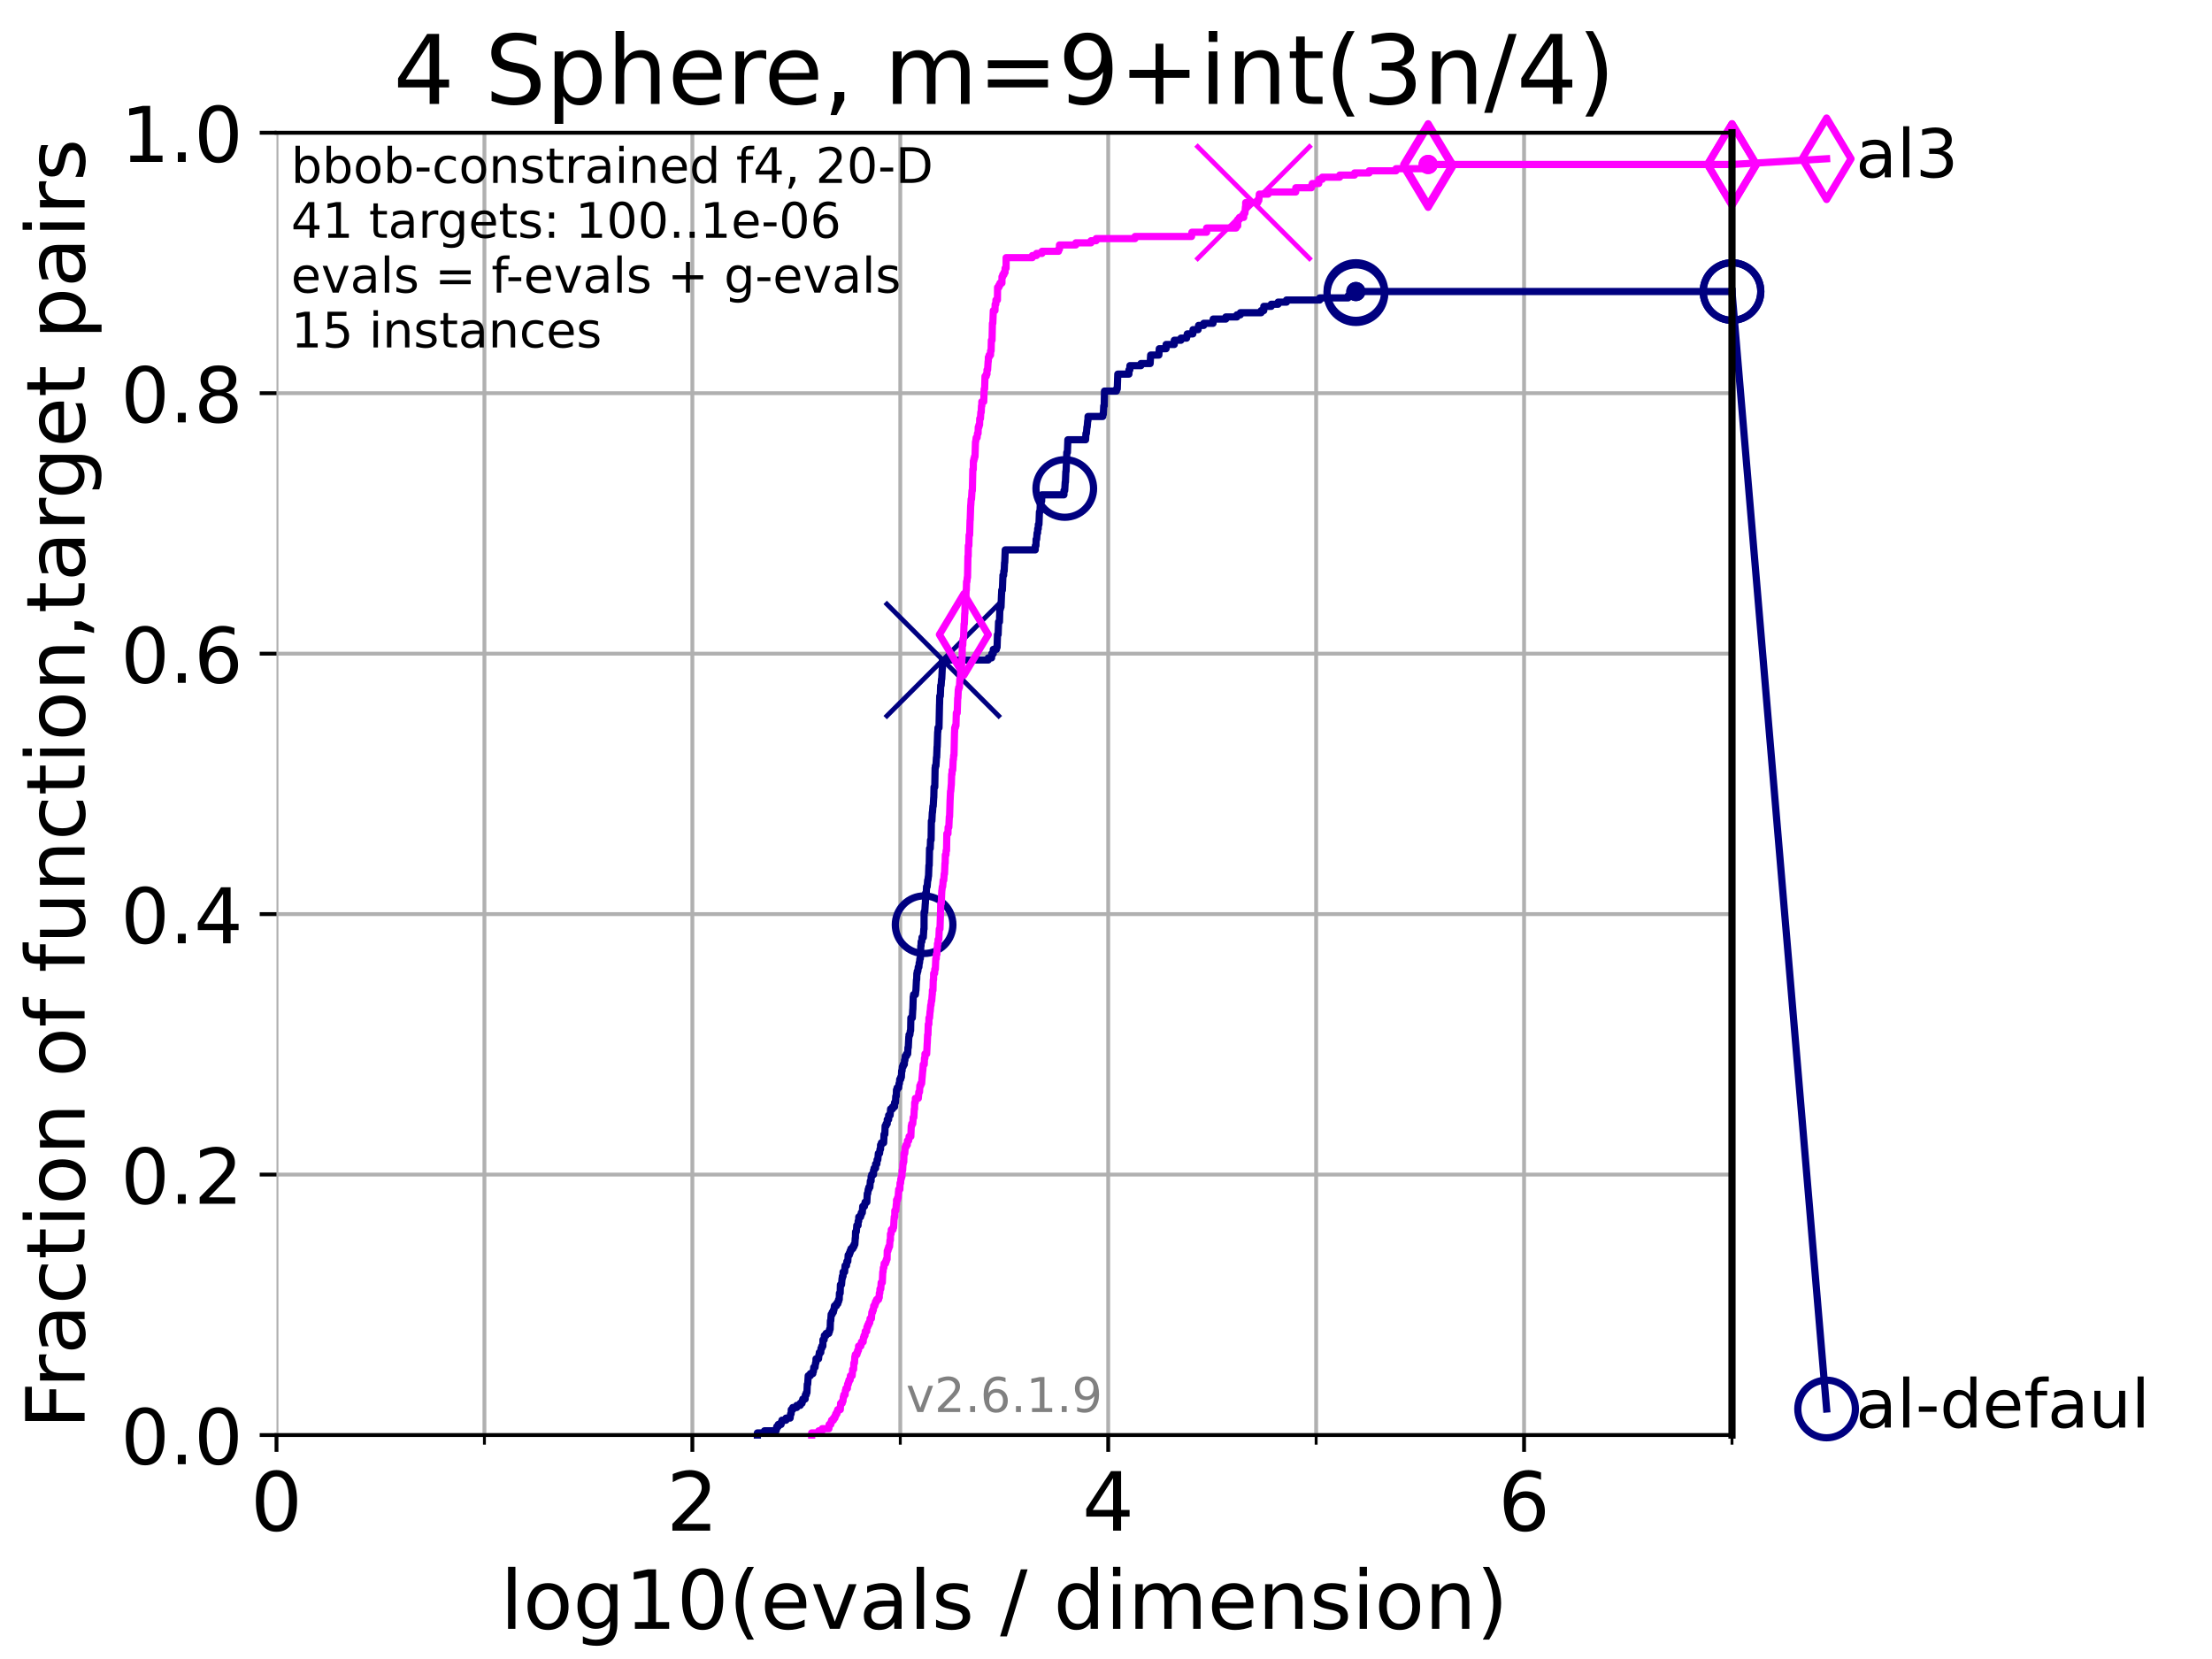 <?xml version="1.0" encoding="utf-8" standalone="no"?>
<!DOCTYPE svg PUBLIC "-//W3C//DTD SVG 1.1//EN"
  "http://www.w3.org/Graphics/SVG/1.1/DTD/svg11.dtd">
<!-- Created with matplotlib (https://matplotlib.org/) -->
<svg height="345.6pt" version="1.1" viewBox="0 0 460.8 345.6" width="460.8pt" xmlns="http://www.w3.org/2000/svg" xmlns:xlink="http://www.w3.org/1999/xlink">
 <defs>
  <style type="text/css">*{stroke-linecap:butt;stroke-linejoin:round;}</style>
 </defs>
 <g id="figure_1">
  <g id="patch_1">
   <path d="M 0 345.6 
L 460.8 345.6 
L 460.8 0 
L 0 0 
z
" style="fill:#ffffff;"/>
  </g>
  <g id="axes_1">
   <g id="patch_2">
    <path d="M 57.6 298.944 
L 360.806 298.944 
L 360.806 27.648 
L 57.6 27.648 
z
" style="fill:#ffffff;"/>
   </g>
   <g id="matplotlib.axis_1">
    <g id="xtick_1">
     <g id="line2d_1">
      <path clip-path="url(#pf46330d7d2)" d="M 57.6 298.944 
L 57.6 27.648 
" style="fill:none;stroke:#b0b0b0;stroke-linecap:square;stroke-width:0.8;"/>
     </g>
     <g id="line2d_2">
      <defs>
       <path d="M 0 0 
L 0 3.5 
" id="ma2c12a8dfe" style="stroke:#000000;stroke-width:0.8;"/>
      </defs>
      <g>
       <use style="stroke:#000000;stroke-width:0.8;" x="57.6" xlink:href="#ma2c12a8dfe" y="298.944"/>
      </g>
     </g>
     <g id="text_1">
      <!-- 0 -->
      <g transform="translate(52.192 318.861)scale(0.17 -0.17)">
       <defs>
        <path d="M 31.781 66.406 
Q 24.172 66.406 20.328 58.906 
Q 16.5 51.422 16.5 36.375 
Q 16.5 21.391 20.328 13.891 
Q 24.172 6.391 31.781 6.391 
Q 39.453 6.391 43.281 13.891 
Q 47.125 21.391 47.125 36.375 
Q 47.125 51.422 43.281 58.906 
Q 39.453 66.406 31.781 66.406 
z
M 31.781 74.219 
Q 44.047 74.219 50.516 64.516 
Q 56.984 54.828 56.984 36.375 
Q 56.984 17.969 50.516 8.266 
Q 44.047 -1.422 31.781 -1.422 
Q 19.531 -1.422 13.062 8.266 
Q 6.594 17.969 6.594 36.375 
Q 6.594 54.828 13.062 64.516 
Q 19.531 74.219 31.781 74.219 
z
" id="DejaVuSans-48"/>
       </defs>
       <use xlink:href="#DejaVuSans-48"/>
      </g>
     </g>
    </g>
    <g id="xtick_2">
     <g id="line2d_3">
      <path clip-path="url(#pf46330d7d2)" d="M 144.23 298.944 
L 144.23 27.648 
" style="fill:none;stroke:#b0b0b0;stroke-linecap:square;stroke-width:0.8;"/>
     </g>
     <g id="line2d_4">
      <g>
       <use style="stroke:#000000;stroke-width:0.8;" x="144.23" xlink:href="#ma2c12a8dfe" y="298.944"/>
      </g>
     </g>
     <g id="text_2">
      <!-- 2 -->
      <g transform="translate(138.822 318.861)scale(0.17 -0.17)">
       <defs>
        <path d="M 19.188 8.297 
L 53.609 8.297 
L 53.609 0 
L 7.328 0 
L 7.328 8.297 
Q 12.938 14.109 22.625 23.891 
Q 32.328 33.688 34.812 36.531 
Q 39.547 41.844 41.422 45.531 
Q 43.312 49.219 43.312 52.781 
Q 43.312 58.594 39.234 62.25 
Q 35.156 65.922 28.609 65.922 
Q 23.969 65.922 18.812 64.312 
Q 13.672 62.703 7.812 59.422 
L 7.812 69.391 
Q 13.766 71.781 18.938 73 
Q 24.125 74.219 28.422 74.219 
Q 39.75 74.219 46.484 68.547 
Q 53.219 62.891 53.219 53.422 
Q 53.219 48.922 51.531 44.891 
Q 49.859 40.875 45.406 35.406 
Q 44.188 33.984 37.641 27.219 
Q 31.109 20.453 19.188 8.297 
z
" id="DejaVuSans-50"/>
       </defs>
       <use xlink:href="#DejaVuSans-50"/>
      </g>
     </g>
    </g>
    <g id="xtick_3">
     <g id="line2d_5">
      <path clip-path="url(#pf46330d7d2)" d="M 230.861 298.944 
L 230.861 27.648 
" style="fill:none;stroke:#b0b0b0;stroke-linecap:square;stroke-width:0.8;"/>
     </g>
     <g id="line2d_6">
      <g>
       <use style="stroke:#000000;stroke-width:0.8;" x="230.861" xlink:href="#ma2c12a8dfe" y="298.944"/>
      </g>
     </g>
     <g id="text_3">
      <!-- 4 -->
      <g transform="translate(225.453 318.861)scale(0.17 -0.17)">
       <defs>
        <path d="M 37.797 64.312 
L 12.891 25.391 
L 37.797 25.391 
z
M 35.203 72.906 
L 47.609 72.906 
L 47.609 25.391 
L 58.016 25.391 
L 58.016 17.188 
L 47.609 17.188 
L 47.609 0 
L 37.797 0 
L 37.797 17.188 
L 4.891 17.188 
L 4.891 26.703 
z
" id="DejaVuSans-52"/>
       </defs>
       <use xlink:href="#DejaVuSans-52"/>
      </g>
     </g>
    </g>
    <g id="xtick_4">
     <g id="line2d_7">
      <path clip-path="url(#pf46330d7d2)" d="M 317.491 298.944 
L 317.491 27.648 
" style="fill:none;stroke:#b0b0b0;stroke-linecap:square;stroke-width:0.8;"/>
     </g>
     <g id="line2d_8">
      <g>
       <use style="stroke:#000000;stroke-width:0.8;" x="317.491" xlink:href="#ma2c12a8dfe" y="298.944"/>
      </g>
     </g>
     <g id="text_4">
      <!-- 6 -->
      <g transform="translate(312.083 318.861)scale(0.17 -0.17)">
       <defs>
        <path d="M 33.016 40.375 
Q 26.375 40.375 22.484 35.828 
Q 18.609 31.297 18.609 23.391 
Q 18.609 15.531 22.484 10.953 
Q 26.375 6.391 33.016 6.391 
Q 39.656 6.391 43.531 10.953 
Q 47.406 15.531 47.406 23.391 
Q 47.406 31.297 43.531 35.828 
Q 39.656 40.375 33.016 40.375 
z
M 52.594 71.297 
L 52.594 62.312 
Q 48.875 64.062 45.094 64.984 
Q 41.312 65.922 37.594 65.922 
Q 27.828 65.922 22.672 59.328 
Q 17.531 52.734 16.797 39.406 
Q 19.672 43.656 24.016 45.922 
Q 28.375 48.188 33.594 48.188 
Q 44.578 48.188 50.953 41.516 
Q 57.328 34.859 57.328 23.391 
Q 57.328 12.156 50.688 5.359 
Q 44.047 -1.422 33.016 -1.422 
Q 20.359 -1.422 13.672 8.266 
Q 6.984 17.969 6.984 36.375 
Q 6.984 53.656 15.188 63.938 
Q 23.391 74.219 37.203 74.219 
Q 40.922 74.219 44.703 73.484 
Q 48.484 72.75 52.594 71.297 
z
" id="DejaVuSans-54"/>
       </defs>
       <use xlink:href="#DejaVuSans-54"/>
      </g>
     </g>
    </g>
    <g id="xtick_5">
     <g id="line2d_9">
      <path clip-path="url(#pf46330d7d2)" d="M 100.915 298.944 
L 100.915 27.648 
" style="fill:none;stroke:#b0b0b0;stroke-linecap:square;stroke-width:0.8;"/>
     </g>
     <g id="line2d_10">
      <defs>
       <path d="M 0 0 
L 0 2 
" id="m559a8598d2" style="stroke:#000000;stroke-width:0.6;"/>
      </defs>
      <g>
       <use style="stroke:#000000;stroke-width:0.6;" x="100.915" xlink:href="#m559a8598d2" y="298.944"/>
      </g>
     </g>
    </g>
    <g id="xtick_6">
     <g id="line2d_11">
      <path clip-path="url(#pf46330d7d2)" d="M 187.546 298.944 
L 187.546 27.648 
" style="fill:none;stroke:#b0b0b0;stroke-linecap:square;stroke-width:0.8;"/>
     </g>
     <g id="line2d_12">
      <g>
       <use style="stroke:#000000;stroke-width:0.6;" x="187.546" xlink:href="#m559a8598d2" y="298.944"/>
      </g>
     </g>
    </g>
    <g id="xtick_7">
     <g id="line2d_13">
      <path clip-path="url(#pf46330d7d2)" d="M 274.176 298.944 
L 274.176 27.648 
" style="fill:none;stroke:#b0b0b0;stroke-linecap:square;stroke-width:0.8;"/>
     </g>
     <g id="line2d_14">
      <g>
       <use style="stroke:#000000;stroke-width:0.6;" x="274.176" xlink:href="#m559a8598d2" y="298.944"/>
      </g>
     </g>
    </g>
    <g id="xtick_8">
     <g id="line2d_15">
      <path clip-path="url(#pf46330d7d2)" d="M 360.806 298.944 
L 360.806 27.648 
" style="fill:none;stroke:#b0b0b0;stroke-linecap:square;stroke-width:0.8;"/>
     </g>
     <g id="line2d_16">
      <g>
       <use style="stroke:#000000;stroke-width:0.6;" x="360.806" xlink:href="#m559a8598d2" y="298.944"/>
      </g>
     </g>
    </g>
    <g id="text_5">
     <!-- log10(evals / dimension) -->
     <g transform="translate(104.239 339.314)scale(0.17 -0.17)">
      <defs>
       <path d="M 9.422 75.984 
L 18.406 75.984 
L 18.406 0 
L 9.422 0 
z
" id="DejaVuSans-108"/>
       <path d="M 30.609 48.391 
Q 23.391 48.391 19.188 42.75 
Q 14.984 37.109 14.984 27.297 
Q 14.984 17.484 19.156 11.844 
Q 23.344 6.203 30.609 6.203 
Q 37.797 6.203 41.984 11.859 
Q 46.188 17.531 46.188 27.297 
Q 46.188 37.016 41.984 42.703 
Q 37.797 48.391 30.609 48.391 
z
M 30.609 56 
Q 42.328 56 49.016 48.375 
Q 55.719 40.766 55.719 27.297 
Q 55.719 13.875 49.016 6.219 
Q 42.328 -1.422 30.609 -1.422 
Q 18.844 -1.422 12.172 6.219 
Q 5.516 13.875 5.516 27.297 
Q 5.516 40.766 12.172 48.375 
Q 18.844 56 30.609 56 
z
" id="DejaVuSans-111"/>
       <path d="M 45.406 27.984 
Q 45.406 37.75 41.375 43.109 
Q 37.359 48.484 30.078 48.484 
Q 22.859 48.484 18.828 43.109 
Q 14.797 37.75 14.797 27.984 
Q 14.797 18.266 18.828 12.891 
Q 22.859 7.516 30.078 7.516 
Q 37.359 7.516 41.375 12.891 
Q 45.406 18.266 45.406 27.984 
z
M 54.391 6.781 
Q 54.391 -7.172 48.188 -13.984 
Q 42 -20.797 29.203 -20.797 
Q 24.469 -20.797 20.266 -20.094 
Q 16.062 -19.391 12.109 -17.922 
L 12.109 -9.188 
Q 16.062 -11.328 19.922 -12.344 
Q 23.781 -13.375 27.781 -13.375 
Q 36.625 -13.375 41.016 -8.766 
Q 45.406 -4.156 45.406 5.172 
L 45.406 9.625 
Q 42.625 4.781 38.281 2.391 
Q 33.938 0 27.875 0 
Q 17.828 0 11.672 7.656 
Q 5.516 15.328 5.516 27.984 
Q 5.516 40.672 11.672 48.328 
Q 17.828 56 27.875 56 
Q 33.938 56 38.281 53.609 
Q 42.625 51.219 45.406 46.391 
L 45.406 54.688 
L 54.391 54.688 
z
" id="DejaVuSans-103"/>
       <path d="M 12.406 8.297 
L 28.516 8.297 
L 28.516 63.922 
L 10.984 60.406 
L 10.984 69.391 
L 28.422 72.906 
L 38.281 72.906 
L 38.281 8.297 
L 54.391 8.297 
L 54.391 0 
L 12.406 0 
z
" id="DejaVuSans-49"/>
       <path d="M 31 75.875 
Q 24.469 64.656 21.281 53.656 
Q 18.109 42.672 18.109 31.391 
Q 18.109 20.125 21.312 9.062 
Q 24.516 -2 31 -13.188 
L 23.188 -13.188 
Q 15.875 -1.703 12.234 9.375 
Q 8.594 20.453 8.594 31.391 
Q 8.594 42.281 12.203 53.312 
Q 15.828 64.359 23.188 75.875 
z
" id="DejaVuSans-40"/>
       <path d="M 56.203 29.594 
L 56.203 25.203 
L 14.891 25.203 
Q 15.484 15.922 20.484 11.062 
Q 25.484 6.203 34.422 6.203 
Q 39.594 6.203 44.453 7.469 
Q 49.312 8.734 54.109 11.281 
L 54.109 2.781 
Q 49.266 0.734 44.188 -0.344 
Q 39.109 -1.422 33.891 -1.422 
Q 20.797 -1.422 13.156 6.188 
Q 5.516 13.812 5.516 26.812 
Q 5.516 40.234 12.766 48.109 
Q 20.016 56 32.328 56 
Q 43.359 56 49.781 48.891 
Q 56.203 41.797 56.203 29.594 
z
M 47.219 32.234 
Q 47.125 39.594 43.094 43.984 
Q 39.062 48.391 32.422 48.391 
Q 24.906 48.391 20.391 44.141 
Q 15.875 39.891 15.188 32.172 
z
" id="DejaVuSans-101"/>
       <path d="M 2.984 54.688 
L 12.5 54.688 
L 29.594 8.797 
L 46.688 54.688 
L 56.203 54.688 
L 35.688 0 
L 23.484 0 
z
" id="DejaVuSans-118"/>
       <path d="M 34.281 27.484 
Q 23.391 27.484 19.188 25 
Q 14.984 22.516 14.984 16.5 
Q 14.984 11.719 18.141 8.906 
Q 21.297 6.109 26.703 6.109 
Q 34.188 6.109 38.703 11.406 
Q 43.219 16.703 43.219 25.484 
L 43.219 27.484 
z
M 52.203 31.203 
L 52.203 0 
L 43.219 0 
L 43.219 8.297 
Q 40.141 3.328 35.547 0.953 
Q 30.953 -1.422 24.312 -1.422 
Q 15.922 -1.422 10.953 3.297 
Q 6 8.016 6 15.922 
Q 6 25.141 12.172 29.828 
Q 18.359 34.516 30.609 34.516 
L 43.219 34.516 
L 43.219 35.406 
Q 43.219 41.609 39.141 45 
Q 35.062 48.391 27.688 48.391 
Q 23 48.391 18.547 47.266 
Q 14.109 46.141 10.016 43.891 
L 10.016 52.203 
Q 14.938 54.109 19.578 55.047 
Q 24.219 56 28.609 56 
Q 40.484 56 46.344 49.844 
Q 52.203 43.703 52.203 31.203 
z
" id="DejaVuSans-97"/>
       <path d="M 44.281 53.078 
L 44.281 44.578 
Q 40.484 46.531 36.375 47.5 
Q 32.281 48.484 27.875 48.484 
Q 21.188 48.484 17.844 46.438 
Q 14.5 44.391 14.5 40.281 
Q 14.5 37.156 16.891 35.375 
Q 19.281 33.594 26.516 31.984 
L 29.594 31.297 
Q 39.156 29.25 43.188 25.516 
Q 47.219 21.781 47.219 15.094 
Q 47.219 7.469 41.188 3.016 
Q 35.156 -1.422 24.609 -1.422 
Q 20.219 -1.422 15.453 -0.562 
Q 10.688 0.297 5.422 2 
L 5.422 11.281 
Q 10.406 8.688 15.234 7.391 
Q 20.062 6.109 24.812 6.109 
Q 31.156 6.109 34.562 8.281 
Q 37.984 10.453 37.984 14.406 
Q 37.984 18.062 35.516 20.016 
Q 33.062 21.969 24.703 23.781 
L 21.578 24.516 
Q 13.234 26.266 9.516 29.906 
Q 5.812 33.547 5.812 39.891 
Q 5.812 47.609 11.281 51.797 
Q 16.75 56 26.812 56 
Q 31.781 56 36.172 55.266 
Q 40.578 54.547 44.281 53.078 
z
" id="DejaVuSans-115"/>
       <path id="DejaVuSans-32"/>
       <path d="M 25.391 72.906 
L 33.688 72.906 
L 8.297 -9.281 
L 0 -9.281 
z
" id="DejaVuSans-47"/>
       <path d="M 45.406 46.391 
L 45.406 75.984 
L 54.391 75.984 
L 54.391 0 
L 45.406 0 
L 45.406 8.203 
Q 42.578 3.328 38.25 0.953 
Q 33.938 -1.422 27.875 -1.422 
Q 17.969 -1.422 11.734 6.484 
Q 5.516 14.406 5.516 27.297 
Q 5.516 40.188 11.734 48.094 
Q 17.969 56 27.875 56 
Q 33.938 56 38.25 53.625 
Q 42.578 51.266 45.406 46.391 
z
M 14.797 27.297 
Q 14.797 17.391 18.875 11.75 
Q 22.953 6.109 30.078 6.109 
Q 37.203 6.109 41.297 11.75 
Q 45.406 17.391 45.406 27.297 
Q 45.406 37.203 41.297 42.844 
Q 37.203 48.484 30.078 48.484 
Q 22.953 48.484 18.875 42.844 
Q 14.797 37.203 14.797 27.297 
z
" id="DejaVuSans-100"/>
       <path d="M 9.422 54.688 
L 18.406 54.688 
L 18.406 0 
L 9.422 0 
z
M 9.422 75.984 
L 18.406 75.984 
L 18.406 64.594 
L 9.422 64.594 
z
" id="DejaVuSans-105"/>
       <path d="M 52 44.188 
Q 55.375 50.25 60.062 53.125 
Q 64.75 56 71.094 56 
Q 79.641 56 84.281 50.016 
Q 88.922 44.047 88.922 33.016 
L 88.922 0 
L 79.891 0 
L 79.891 32.719 
Q 79.891 40.578 77.094 44.375 
Q 74.312 48.188 68.609 48.188 
Q 61.625 48.188 57.562 43.547 
Q 53.516 38.922 53.516 30.906 
L 53.516 0 
L 44.484 0 
L 44.484 32.719 
Q 44.484 40.625 41.703 44.406 
Q 38.922 48.188 33.109 48.188 
Q 26.219 48.188 22.156 43.531 
Q 18.109 38.875 18.109 30.906 
L 18.109 0 
L 9.078 0 
L 9.078 54.688 
L 18.109 54.688 
L 18.109 46.188 
Q 21.188 51.219 25.484 53.609 
Q 29.781 56 35.688 56 
Q 41.656 56 45.828 52.969 
Q 50 49.953 52 44.188 
z
" id="DejaVuSans-109"/>
       <path d="M 54.891 33.016 
L 54.891 0 
L 45.906 0 
L 45.906 32.719 
Q 45.906 40.484 42.875 44.328 
Q 39.844 48.188 33.797 48.188 
Q 26.516 48.188 22.312 43.547 
Q 18.109 38.922 18.109 30.906 
L 18.109 0 
L 9.078 0 
L 9.078 54.688 
L 18.109 54.688 
L 18.109 46.188 
Q 21.344 51.125 25.703 53.562 
Q 30.078 56 35.797 56 
Q 45.219 56 50.047 50.172 
Q 54.891 44.344 54.891 33.016 
z
" id="DejaVuSans-110"/>
       <path d="M 8.016 75.875 
L 15.828 75.875 
Q 23.141 64.359 26.781 53.312 
Q 30.422 42.281 30.422 31.391 
Q 30.422 20.453 26.781 9.375 
Q 23.141 -1.703 15.828 -13.188 
L 8.016 -13.188 
Q 14.5 -2 17.703 9.062 
Q 20.906 20.125 20.906 31.391 
Q 20.906 42.672 17.703 53.656 
Q 14.5 64.656 8.016 75.875 
z
" id="DejaVuSans-41"/>
      </defs>
      <use xlink:href="#DejaVuSans-108"/>
      <use x="27.783" xlink:href="#DejaVuSans-111"/>
      <use x="88.965" xlink:href="#DejaVuSans-103"/>
      <use x="152.441" xlink:href="#DejaVuSans-49"/>
      <use x="216.064" xlink:href="#DejaVuSans-48"/>
      <use x="279.688" xlink:href="#DejaVuSans-40"/>
      <use x="318.701" xlink:href="#DejaVuSans-101"/>
      <use x="380.225" xlink:href="#DejaVuSans-118"/>
      <use x="439.404" xlink:href="#DejaVuSans-97"/>
      <use x="500.684" xlink:href="#DejaVuSans-108"/>
      <use x="528.467" xlink:href="#DejaVuSans-115"/>
      <use x="580.566" xlink:href="#DejaVuSans-32"/>
      <use x="612.354" xlink:href="#DejaVuSans-47"/>
      <use x="646.045" xlink:href="#DejaVuSans-32"/>
      <use x="677.832" xlink:href="#DejaVuSans-100"/>
      <use x="741.309" xlink:href="#DejaVuSans-105"/>
      <use x="769.092" xlink:href="#DejaVuSans-109"/>
      <use x="866.504" xlink:href="#DejaVuSans-101"/>
      <use x="928.027" xlink:href="#DejaVuSans-110"/>
      <use x="991.406" xlink:href="#DejaVuSans-115"/>
      <use x="1043.506" xlink:href="#DejaVuSans-105"/>
      <use x="1071.289" xlink:href="#DejaVuSans-111"/>
      <use x="1132.471" xlink:href="#DejaVuSans-110"/>
      <use x="1195.85" xlink:href="#DejaVuSans-41"/>
     </g>
    </g>
   </g>
   <g id="matplotlib.axis_2">
    <g id="ytick_1">
     <g id="line2d_17">
      <path clip-path="url(#pf46330d7d2)" d="M 57.6 298.944 
L 360.806 298.944 
" style="fill:none;stroke:#b0b0b0;stroke-linecap:square;stroke-width:0.8;"/>
     </g>
     <g id="line2d_18">
      <defs>
       <path d="M 0 0 
L -3.5 0 
" id="ma2392aa222" style="stroke:#000000;stroke-width:0.8;"/>
      </defs>
      <g>
       <use style="stroke:#000000;stroke-width:0.8;" x="57.6" xlink:href="#ma2392aa222" y="298.944"/>
      </g>
     </g>
     <g id="text_6">
      <!-- 0.0 -->
      <g transform="translate(25.155 305.023)scale(0.16 -0.16)">
       <defs>
        <path d="M 10.688 12.406 
L 21 12.406 
L 21 0 
L 10.688 0 
z
" id="DejaVuSans-46"/>
       </defs>
       <use xlink:href="#DejaVuSans-48"/>
       <use x="63.623" xlink:href="#DejaVuSans-46"/>
       <use x="95.41" xlink:href="#DejaVuSans-48"/>
      </g>
     </g>
    </g>
    <g id="ytick_2">
     <g id="line2d_19">
      <path clip-path="url(#pf46330d7d2)" d="M 57.6 244.685 
L 360.806 244.685 
" style="fill:none;stroke:#b0b0b0;stroke-linecap:square;stroke-width:0.8;"/>
     </g>
     <g id="line2d_20">
      <g>
       <use style="stroke:#000000;stroke-width:0.8;" x="57.6" xlink:href="#ma2392aa222" y="244.685"/>
      </g>
     </g>
     <g id="text_7">
      <!-- 0.2 -->
      <g transform="translate(25.155 250.764)scale(0.16 -0.16)">
       <use xlink:href="#DejaVuSans-48"/>
       <use x="63.623" xlink:href="#DejaVuSans-46"/>
       <use x="95.41" xlink:href="#DejaVuSans-50"/>
      </g>
     </g>
    </g>
    <g id="ytick_3">
     <g id="line2d_21">
      <path clip-path="url(#pf46330d7d2)" d="M 57.6 190.426 
L 360.806 190.426 
" style="fill:none;stroke:#b0b0b0;stroke-linecap:square;stroke-width:0.8;"/>
     </g>
     <g id="line2d_22">
      <g>
       <use style="stroke:#000000;stroke-width:0.8;" x="57.6" xlink:href="#ma2392aa222" y="190.426"/>
      </g>
     </g>
     <g id="text_8">
      <!-- 0.4 -->
      <g transform="translate(25.155 196.504)scale(0.16 -0.16)">
       <use xlink:href="#DejaVuSans-48"/>
       <use x="63.623" xlink:href="#DejaVuSans-46"/>
       <use x="95.41" xlink:href="#DejaVuSans-52"/>
      </g>
     </g>
    </g>
    <g id="ytick_4">
     <g id="line2d_23">
      <path clip-path="url(#pf46330d7d2)" d="M 57.6 136.166 
L 360.806 136.166 
" style="fill:none;stroke:#b0b0b0;stroke-linecap:square;stroke-width:0.8;"/>
     </g>
     <g id="line2d_24">
      <g>
       <use style="stroke:#000000;stroke-width:0.8;" x="57.6" xlink:href="#ma2392aa222" y="136.166"/>
      </g>
     </g>
     <g id="text_9">
      <!-- 0.6 -->
      <g transform="translate(25.155 142.245)scale(0.16 -0.16)">
       <use xlink:href="#DejaVuSans-48"/>
       <use x="63.623" xlink:href="#DejaVuSans-46"/>
       <use x="95.41" xlink:href="#DejaVuSans-54"/>
      </g>
     </g>
    </g>
    <g id="ytick_5">
     <g id="line2d_25">
      <path clip-path="url(#pf46330d7d2)" d="M 57.6 81.907 
L 360.806 81.907 
" style="fill:none;stroke:#b0b0b0;stroke-linecap:square;stroke-width:0.8;"/>
     </g>
     <g id="line2d_26">
      <g>
       <use style="stroke:#000000;stroke-width:0.8;" x="57.6" xlink:href="#ma2392aa222" y="81.907"/>
      </g>
     </g>
     <g id="text_10">
      <!-- 0.8 -->
      <g transform="translate(25.155 87.986)scale(0.16 -0.16)">
       <defs>
        <path d="M 31.781 34.625 
Q 24.75 34.625 20.719 30.859 
Q 16.703 27.094 16.703 20.516 
Q 16.703 13.922 20.719 10.156 
Q 24.75 6.391 31.781 6.391 
Q 38.812 6.391 42.859 10.172 
Q 46.922 13.969 46.922 20.516 
Q 46.922 27.094 42.891 30.859 
Q 38.875 34.625 31.781 34.625 
z
M 21.922 38.812 
Q 15.578 40.375 12.031 44.719 
Q 8.5 49.078 8.5 55.328 
Q 8.5 64.062 14.719 69.141 
Q 20.953 74.219 31.781 74.219 
Q 42.672 74.219 48.875 69.141 
Q 55.078 64.062 55.078 55.328 
Q 55.078 49.078 51.531 44.719 
Q 48 40.375 41.703 38.812 
Q 48.828 37.156 52.797 32.312 
Q 56.781 27.484 56.781 20.516 
Q 56.781 9.906 50.312 4.234 
Q 43.844 -1.422 31.781 -1.422 
Q 19.734 -1.422 13.25 4.234 
Q 6.781 9.906 6.781 20.516 
Q 6.781 27.484 10.781 32.312 
Q 14.797 37.156 21.922 38.812 
z
M 18.312 54.391 
Q 18.312 48.734 21.844 45.562 
Q 25.391 42.391 31.781 42.391 
Q 38.141 42.391 41.719 45.562 
Q 45.312 48.734 45.312 54.391 
Q 45.312 60.062 41.719 63.234 
Q 38.141 66.406 31.781 66.406 
Q 25.391 66.406 21.844 63.234 
Q 18.312 60.062 18.312 54.391 
z
" id="DejaVuSans-56"/>
       </defs>
       <use xlink:href="#DejaVuSans-48"/>
       <use x="63.623" xlink:href="#DejaVuSans-46"/>
       <use x="95.41" xlink:href="#DejaVuSans-56"/>
      </g>
     </g>
    </g>
    <g id="ytick_6">
     <g id="line2d_27">
      <path clip-path="url(#pf46330d7d2)" d="M 57.6 27.648 
L 360.806 27.648 
" style="fill:none;stroke:#b0b0b0;stroke-linecap:square;stroke-width:0.8;"/>
     </g>
     <g id="line2d_28">
      <g>
       <use style="stroke:#000000;stroke-width:0.8;" x="57.6" xlink:href="#ma2392aa222" y="27.648"/>
      </g>
     </g>
     <g id="text_11">
      <!-- 1.0 -->
      <g transform="translate(25.155 33.727)scale(0.16 -0.16)">
       <use xlink:href="#DejaVuSans-49"/>
       <use x="63.623" xlink:href="#DejaVuSans-46"/>
       <use x="95.41" xlink:href="#DejaVuSans-48"/>
      </g>
     </g>
    </g>
    <g id="text_12">
     <!-- Fraction of function,target pairs -->
     <g transform="translate(17.62 297.681)rotate(-90)scale(0.17 -0.17)">
      <defs>
       <path d="M 9.812 72.906 
L 51.703 72.906 
L 51.703 64.594 
L 19.672 64.594 
L 19.672 43.109 
L 48.578 43.109 
L 48.578 34.812 
L 19.672 34.812 
L 19.672 0 
L 9.812 0 
z
" id="DejaVuSans-70"/>
       <path d="M 41.109 46.297 
Q 39.594 47.172 37.812 47.578 
Q 36.031 48 33.891 48 
Q 26.266 48 22.188 43.047 
Q 18.109 38.094 18.109 28.812 
L 18.109 0 
L 9.078 0 
L 9.078 54.688 
L 18.109 54.688 
L 18.109 46.188 
Q 20.953 51.172 25.484 53.578 
Q 30.031 56 36.531 56 
Q 37.453 56 38.578 55.875 
Q 39.703 55.766 41.062 55.516 
z
" id="DejaVuSans-114"/>
       <path d="M 48.781 52.594 
L 48.781 44.188 
Q 44.969 46.297 41.141 47.344 
Q 37.312 48.391 33.406 48.391 
Q 24.656 48.391 19.812 42.844 
Q 14.984 37.312 14.984 27.297 
Q 14.984 17.281 19.812 11.734 
Q 24.656 6.203 33.406 6.203 
Q 37.312 6.203 41.141 7.25 
Q 44.969 8.297 48.781 10.406 
L 48.781 2.094 
Q 45.016 0.344 40.984 -0.531 
Q 36.969 -1.422 32.422 -1.422 
Q 20.062 -1.422 12.781 6.344 
Q 5.516 14.109 5.516 27.297 
Q 5.516 40.672 12.859 48.328 
Q 20.219 56 33.016 56 
Q 37.156 56 41.109 55.141 
Q 45.062 54.297 48.781 52.594 
z
" id="DejaVuSans-99"/>
       <path d="M 18.312 70.219 
L 18.312 54.688 
L 36.812 54.688 
L 36.812 47.703 
L 18.312 47.703 
L 18.312 18.016 
Q 18.312 11.328 20.141 9.422 
Q 21.969 7.516 27.594 7.516 
L 36.812 7.516 
L 36.812 0 
L 27.594 0 
Q 17.188 0 13.234 3.875 
Q 9.281 7.766 9.281 18.016 
L 9.281 47.703 
L 2.688 47.703 
L 2.688 54.688 
L 9.281 54.688 
L 9.281 70.219 
z
" id="DejaVuSans-116"/>
       <path d="M 37.109 75.984 
L 37.109 68.5 
L 28.516 68.5 
Q 23.688 68.5 21.797 66.547 
Q 19.922 64.594 19.922 59.516 
L 19.922 54.688 
L 34.719 54.688 
L 34.719 47.703 
L 19.922 47.703 
L 19.922 0 
L 10.891 0 
L 10.891 47.703 
L 2.297 47.703 
L 2.297 54.688 
L 10.891 54.688 
L 10.891 58.5 
Q 10.891 67.625 15.141 71.797 
Q 19.391 75.984 28.609 75.984 
z
" id="DejaVuSans-102"/>
       <path d="M 8.5 21.578 
L 8.5 54.688 
L 17.484 54.688 
L 17.484 21.922 
Q 17.484 14.156 20.5 10.266 
Q 23.531 6.391 29.594 6.391 
Q 36.859 6.391 41.078 11.031 
Q 45.312 15.672 45.312 23.688 
L 45.312 54.688 
L 54.297 54.688 
L 54.297 0 
L 45.312 0 
L 45.312 8.406 
Q 42.047 3.422 37.719 1 
Q 33.406 -1.422 27.688 -1.422 
Q 18.266 -1.422 13.375 4.438 
Q 8.5 10.297 8.5 21.578 
z
M 31.109 56 
z
" id="DejaVuSans-117"/>
       <path d="M 11.719 12.406 
L 22.016 12.406 
L 22.016 4 
L 14.016 -11.625 
L 7.719 -11.625 
L 11.719 4 
z
" id="DejaVuSans-44"/>
       <path d="M 18.109 8.203 
L 18.109 -20.797 
L 9.078 -20.797 
L 9.078 54.688 
L 18.109 54.688 
L 18.109 46.391 
Q 20.953 51.266 25.266 53.625 
Q 29.594 56 35.594 56 
Q 45.562 56 51.781 48.094 
Q 58.016 40.188 58.016 27.297 
Q 58.016 14.406 51.781 6.484 
Q 45.562 -1.422 35.594 -1.422 
Q 29.594 -1.422 25.266 0.953 
Q 20.953 3.328 18.109 8.203 
z
M 48.688 27.297 
Q 48.688 37.203 44.609 42.844 
Q 40.531 48.484 33.406 48.484 
Q 26.266 48.484 22.188 42.844 
Q 18.109 37.203 18.109 27.297 
Q 18.109 17.391 22.188 11.75 
Q 26.266 6.109 33.406 6.109 
Q 40.531 6.109 44.609 11.75 
Q 48.688 17.391 48.688 27.297 
z
" id="DejaVuSans-112"/>
      </defs>
      <use xlink:href="#DejaVuSans-70"/>
      <use x="50.27" xlink:href="#DejaVuSans-114"/>
      <use x="91.383" xlink:href="#DejaVuSans-97"/>
      <use x="152.662" xlink:href="#DejaVuSans-99"/>
      <use x="207.643" xlink:href="#DejaVuSans-116"/>
      <use x="246.852" xlink:href="#DejaVuSans-105"/>
      <use x="274.635" xlink:href="#DejaVuSans-111"/>
      <use x="335.816" xlink:href="#DejaVuSans-110"/>
      <use x="399.195" xlink:href="#DejaVuSans-32"/>
      <use x="430.982" xlink:href="#DejaVuSans-111"/>
      <use x="492.164" xlink:href="#DejaVuSans-102"/>
      <use x="527.369" xlink:href="#DejaVuSans-32"/>
      <use x="559.156" xlink:href="#DejaVuSans-102"/>
      <use x="594.361" xlink:href="#DejaVuSans-117"/>
      <use x="657.74" xlink:href="#DejaVuSans-110"/>
      <use x="721.119" xlink:href="#DejaVuSans-99"/>
      <use x="776.1" xlink:href="#DejaVuSans-116"/>
      <use x="815.309" xlink:href="#DejaVuSans-105"/>
      <use x="843.092" xlink:href="#DejaVuSans-111"/>
      <use x="904.273" xlink:href="#DejaVuSans-110"/>
      <use x="967.652" xlink:href="#DejaVuSans-44"/>
      <use x="999.439" xlink:href="#DejaVuSans-116"/>
      <use x="1038.648" xlink:href="#DejaVuSans-97"/>
      <use x="1099.928" xlink:href="#DejaVuSans-114"/>
      <use x="1139.291" xlink:href="#DejaVuSans-103"/>
      <use x="1202.768" xlink:href="#DejaVuSans-101"/>
      <use x="1264.291" xlink:href="#DejaVuSans-116"/>
      <use x="1303.5" xlink:href="#DejaVuSans-32"/>
      <use x="1335.287" xlink:href="#DejaVuSans-112"/>
      <use x="1398.764" xlink:href="#DejaVuSans-97"/>
      <use x="1460.043" xlink:href="#DejaVuSans-105"/>
      <use x="1487.826" xlink:href="#DejaVuSans-114"/>
      <use x="1528.939" xlink:href="#DejaVuSans-115"/>
     </g>
    </g>
   </g>
   <g id="line2d_29">
    <defs>
     <path d="M 0 1.5 
C 0.398 1.5 0.779 1.342 1.061 1.061 
C 1.342 0.779 1.5 0.398 1.5 0 
C 1.5 -0.398 1.342 -0.779 1.061 -1.061 
C 0.779 -1.342 0.398 -1.5 0 -1.5 
C -0.398 -1.5 -0.779 -1.342 -1.061 -1.061 
C -1.342 -0.779 -1.5 -0.398 -1.5 0 
C -1.5 0.398 -1.342 0.779 -1.061 1.061 
C -0.779 1.342 -0.398 1.5 0 1.5 
z
" id="m4ed9b5006a" style="stroke:#000080;"/>
    </defs>
    <g>
     <use style="fill:#000080;stroke:#000080;" x="282.453" xlink:href="#m4ed9b5006a" y="60.733"/>
     <use style="fill:#000080;stroke:#000080;" x="282.453" xlink:href="#m4ed9b5006a" y="60.733"/>
    </g>
   </g>
   <g id="line2d_30">
    <path d="M 157.775 298.944 
L 157.775 298.503 
L 159.254 298.503 
L 159.254 298.062 
L 161.673 298.062 
L 161.673 297.621 
L 161.814 297.621 
L 161.814 297.179 
L 162.122 297.179 
L 162.122 296.738 
L 162.715 296.738 
L 162.715 296.297 
L 162.891 296.297 
L 162.891 295.856 
L 163.743 295.856 
L 163.743 295.415 
L 164.597 295.415 
L 164.692 294.533 
L 164.806 294.533 
L 164.837 293.65 
L 165.149 293.65 
L 165.149 293.209 
L 165.972 293.209 
L 165.972 292.768 
L 166.698 292.768 
L 166.698 292.327 
L 167.082 292.327 
L 167.082 291.886 
L 167.238 291.886 
L 167.238 291.445 
L 167.73 291.445 
L 167.773 290.562 
L 167.96 290.562 
L 167.96 290.121 
L 168.103 290.121 
L 168.172 288.357 
L 168.256 288.357 
L 168.366 286.592 
L 168.809 286.592 
L 168.809 286.151 
L 169.327 286.151 
L 169.327 285.71 
L 169.445 285.71 
L 169.524 284.828 
L 169.787 284.828 
L 169.883 283.946 
L 169.96 283.946 
L 169.993 283.063 
L 170.517 283.063 
L 170.605 282.181 
L 170.679 282.181 
L 170.679 281.74 
L 170.981 281.74 
L 171.031 280.858 
L 171.202 280.858 
L 171.202 280.416 
L 171.42 280.416 
L 171.434 279.093 
L 171.689 279.093 
L 171.728 278.211 
L 172.087 278.211 
L 172.087 277.77 
L 172.66 277.77 
L 172.66 277.329 
L 172.813 277.329 
L 172.813 276.887 
L 172.936 276.887 
L 172.993 275.123 
L 173.062 275.123 
L 173.147 273.799 
L 173.364 273.799 
L 173.364 273.358 
L 173.611 273.358 
L 173.611 272.917 
L 173.729 272.917 
L 173.826 272.035 
L 174.228 272.035 
L 174.228 271.594 
L 174.531 271.594 
L 174.531 271.153 
L 174.692 271.153 
L 174.692 270.712 
L 174.829 270.712 
L 174.866 269.388 
L 175.024 269.388 
L 175.072 267.624 
L 175.307 267.624 
L 175.412 266.3 
L 175.476 266.3 
L 175.476 265.859 
L 175.626 265.859 
L 175.626 264.977 
L 175.949 264.977 
L 176.046 263.653 
L 176.342 263.653 
L 176.42 262.771 
L 176.613 262.771 
L 176.69 261.448 
L 176.933 261.448 
L 176.933 261.007 
L 177.098 261.007 
L 177.098 260.566 
L 177.271 260.566 
L 177.271 260.124 
L 177.66 260.124 
L 177.66 259.683 
L 177.906 259.683 
L 177.906 259.242 
L 178.081 259.242 
L 178.165 257.919 
L 178.199 257.919 
L 178.233 256.595 
L 178.39 256.595 
L 178.488 255.272 
L 178.751 255.272 
L 178.766 254.39 
L 178.882 254.39 
L 178.897 253.507 
L 179.275 253.507 
L 179.275 253.066 
L 179.42 253.066 
L 179.42 252.625 
L 179.633 252.625 
L 179.725 251.302 
L 180.086 251.302 
L 180.086 250.861 
L 180.217 250.861 
L 180.217 250.42 
L 180.575 250.42 
L 180.667 248.655 
L 180.757 248.655 
L 180.864 247.773 
L 180.99 247.773 
L 180.99 247.332 
L 181.212 247.332 
L 181.307 246.008 
L 181.471 246.008 
L 181.471 245.126 
L 181.596 245.126 
L 181.596 244.685 
L 181.969 244.685 
L 181.969 243.803 
L 182.087 243.803 
L 182.087 243.361 
L 182.402 243.361 
L 182.402 242.479 
L 182.667 242.479 
L 182.711 241.597 
L 182.866 241.597 
L 182.974 240.273 
L 183.226 240.273 
L 183.319 239.391 
L 183.434 239.391 
L 183.434 238.509 
L 183.611 238.509 
L 183.611 238.068 
L 184.08 238.068 
L 184.159 236.303 
L 184.327 236.303 
L 184.39 234.539 
L 184.593 234.539 
L 184.593 234.098 
L 184.829 234.098 
L 184.829 233.215 
L 185.116 233.215 
L 185.116 232.333 
L 185.426 232.333 
L 185.529 231.01 
L 185.939 231.01 
L 185.939 230.569 
L 186.353 230.569 
L 186.353 229.686 
L 186.534 229.686 
L 186.607 228.363 
L 186.71 228.363 
L 186.749 227.04 
L 186.888 227.04 
L 186.888 226.598 
L 187.207 226.598 
L 187.285 225.716 
L 187.369 225.716 
L 187.431 224.834 
L 187.631 224.834 
L 187.631 224.393 
L 187.775 224.393 
L 187.836 223.069 
L 187.919 223.069 
L 187.985 222.187 
L 188.157 222.187 
L 188.157 221.746 
L 188.385 221.746 
L 188.427 220.864 
L 188.511 220.864 
L 188.586 219.981 
L 188.849 219.981 
L 188.849 219.54 
L 189.086 219.54 
L 189.147 218.217 
L 189.212 218.217 
L 189.322 216.011 
L 189.368 216.011 
L 189.368 215.57 
L 189.538 215.57 
L 189.641 214.688 
L 189.697 214.688 
L 189.749 212.041 
L 190.051 212.041 
L 190.143 210.277 
L 190.162 210.277 
L 190.246 207.63 
L 190.316 207.63 
L 190.316 207.189 
L 190.693 207.189 
L 190.789 206.306 
L 190.806 206.306 
L 190.915 204.101 
L 190.959 204.101 
L 190.997 202.777 
L 191.079 202.777 
L 191.079 202.336 
L 191.201 202.336 
L 191.292 201.454 
L 191.422 201.454 
L 191.485 200.572 
L 191.553 200.572 
L 191.634 199.689 
L 191.726 199.689 
L 191.821 197.043 
L 191.861 197.043 
L 191.895 196.16 
L 192.031 196.16 
L 192.074 195.278 
L 192.342 195.278 
L 192.447 193.514 
L 192.493 193.514 
L 192.508 189.984 
L 192.645 189.984 
L 192.753 188.22 
L 192.769 188.22 
L 192.833 186.014 
L 192.959 186.014 
L 193.021 184.691 
L 193.146 184.691 
L 193.249 183.367 
L 193.299 183.367 
L 193.408 182.485 
L 193.43 182.485 
L 193.514 180.28 
L 193.571 180.28 
L 193.642 176.751 
L 193.788 176.751 
L 193.846 174.986 
L 193.967 174.986 
L 194.022 171.016 
L 194.129 171.016 
L 194.215 169.251 
L 194.252 169.251 
L 194.346 167.928 
L 194.407 167.928 
L 194.503 166.163 
L 194.523 166.163 
L 194.574 163.958 
L 194.73 163.958 
L 194.799 159.988 
L 194.85 159.988 
L 194.85 159.546 
L 194.974 159.546 
L 195.077 157.782 
L 195.121 157.782 
L 195.207 155.576 
L 195.233 155.576 
L 195.336 152.488 
L 195.363 152.488 
L 195.404 151.606 
L 195.611 151.606 
L 195.716 146.754 
L 195.725 146.754 
L 195.766 144.989 
L 195.889 144.989 
L 195.964 142.783 
L 196.057 142.783 
L 196.139 141.46 
L 196.183 141.46 
L 196.292 139.254 
L 196.318 139.254 
L 196.343 137.49 
L 205.871 137.49 
L 205.871 137.049 
L 206.569 137.049 
L 206.61 136.166 
L 206.914 136.166 
L 206.914 135.284 
L 207.565 135.284 
L 207.565 134.843 
L 207.711 134.843 
L 207.796 132.196 
L 207.929 132.196 
L 208.022 129.549 
L 208.205 129.549 
L 208.287 126.903 
L 208.395 126.903 
L 208.395 126.462 
L 208.531 126.462 
L 208.635 123.815 
L 208.644 123.815 
L 208.679 122.932 
L 208.81 122.932 
L 208.914 120.286 
L 208.927 120.286 
L 208.927 119.845 
L 209.074 119.845 
L 209.104 118.962 
L 209.19 118.962 
L 209.267 117.198 
L 209.307 117.198 
L 209.408 114.551 
L 215.658 114.551 
L 215.68 113.669 
L 215.808 113.669 
L 215.838 112.345 
L 215.947 112.345 
L 216.042 111.022 
L 216.152 111.022 
L 216.173 110.14 
L 216.289 110.14 
L 216.306 109.257 
L 216.432 109.257 
L 216.534 106.611 
L 216.649 106.611 
L 216.739 104.405 
L 216.993 104.405 
L 217.03 103.082 
L 221.633 103.082 
L 221.644 102.199 
L 221.796 102.199 
L 221.903 100.435 
L 221.947 100.435 
L 222.033 98.229 
L 222.08 98.229 
L 222.186 95.582 
L 222.192 95.582 
L 222.233 94.259 
L 222.359 94.259 
L 222.457 91.612 
L 226.144 91.612 
L 226.222 90.289 
L 226.321 90.289 
L 226.426 88.965 
L 226.48 88.965 
L 226.588 87.642 
L 226.636 87.642 
L 226.658 86.76 
L 229.724 86.76 
L 229.724 86.319 
L 229.839 86.319 
L 229.931 84.554 
L 230.026 84.554 
L 230.086 81.466 
L 232.572 81.466 
L 232.572 81.025 
L 232.749 81.025 
L 232.856 77.937 
L 235.171 77.937 
L 235.178 77.055 
L 235.361 77.055 
L 235.382 76.172 
L 237.679 76.172 
L 237.679 75.731 
L 239.597 75.731 
L 239.703 73.967 
L 241.412 73.967 
L 241.497 72.643 
L 242.915 72.643 
L 242.919 71.761 
L 244.623 71.761 
L 244.629 70.879 
L 246.01 70.879 
L 246.01 70.438 
L 247.191 70.438 
L 247.191 69.997 
L 247.328 69.997 
L 247.328 69.556 
L 248.49 69.556 
L 248.526 68.673 
L 249.585 68.673 
L 249.68 67.791 
L 250.76 67.791 
L 250.76 67.35 
L 252.695 67.35 
L 252.729 66.468 
L 255.361 66.468 
L 255.361 66.026 
L 257.67 66.026 
L 257.67 65.585 
L 258.388 65.585 
L 258.388 65.144 
L 262.721 65.144 
L 262.721 64.703 
L 263.266 64.703 
L 263.272 63.821 
L 264.82 63.821 
L 264.82 63.38 
L 266.25 63.38 
L 266.25 62.939 
L 268.002 62.939 
L 268.002 62.497 
L 274.921 62.497 
L 274.921 62.056 
L 280.831 62.056 
L 280.831 61.615 
L 281.457 61.615 
L 281.457 61.174 
L 282.453 61.174 
L 282.453 60.733 
L 360.806 60.733 
L 360.806 60.733 
" style="fill:none;stroke:#000080;stroke-linecap:square;stroke-width:1.5;"/>
   </g>
   <g id="line2d_31">
    <defs>
     <path d="M 0 6 
C 1.591 6 3.117 5.368 4.243 4.243 
C 5.368 3.117 6 1.591 6 0 
C 6 -1.591 5.368 -3.117 4.243 -4.243 
C 3.117 -5.368 1.591 -6 0 -6 
C -1.591 -6 -3.117 -5.368 -4.243 -4.243 
C -5.368 -3.117 -6 -1.591 -6 0 
C -6 1.591 -5.368 3.117 -4.243 4.243 
C -3.117 5.368 -1.591 6 0 6 
z
" id="m6d8d64b73e" style="stroke:#000080;stroke-width:1.5;"/>
    </defs>
    <g>
     <use style="fill-opacity:0;stroke:#000080;stroke-width:1.5;" x="192.508" xlink:href="#m6d8d64b73e" y="192.631"/>
     <use style="fill-opacity:0;stroke:#000080;stroke-width:1.5;" x="221.812" xlink:href="#m6d8d64b73e" y="101.758"/>
     <use style="fill-opacity:0;stroke:#000080;stroke-width:1.5;" x="282.453" xlink:href="#m6d8d64b73e" y="61.174"/>
     <use style="fill-opacity:0;stroke:#000080;stroke-width:1.5;" x="282.453" xlink:href="#m6d8d64b73e" y="60.733"/>
     <use style="fill-opacity:0;stroke:#000080;stroke-width:1.5;" x="360.806" xlink:href="#m6d8d64b73e" y="60.733"/>
    </g>
   </g>
   <g id="line2d_32">
    <path style="fill:none;stroke:#000080;stroke-linecap:square;stroke-width:1.5;"/>
    <g/>
   </g>
   <g id="line2d_33">
    <path clip-path="url(#pf46330d7d2)" d="M 196.398 137.49 
" style="fill:none;stroke:#000080;stroke-linecap:square;stroke-width:1.5;"/>
    <defs>
     <path d="M -12 12 
L 12 -12 
M -12 -12 
L 12 12 
" id="m4971bf395c" style="stroke:#000080;"/>
    </defs>
    <g clip-path="url(#pf46330d7d2)">
     <use style="fill:#000080;stroke:#000080;" x="196.398" xlink:href="#m4971bf395c" y="137.49"/>
    </g>
   </g>
   <g id="line2d_34">
    <defs>
     <path d="M 0 1.5 
C 0.398 1.5 0.779 1.342 1.061 1.061 
C 1.342 0.779 1.5 0.398 1.5 0 
C 1.5 -0.398 1.342 -0.779 1.061 -1.061 
C 0.779 -1.342 0.398 -1.5 0 -1.5 
C -0.398 -1.5 -0.779 -1.342 -1.061 -1.061 
C -1.342 -0.779 -1.5 -0.398 -1.5 0 
C -1.5 0.398 -1.342 0.779 -1.061 1.061 
C -0.779 1.342 -0.398 1.5 0 1.5 
z
" id="m2c48923d8c" style="stroke:#ff00ff;"/>
    </defs>
    <g>
     <use style="fill:#ff00ff;stroke:#ff00ff;" x="297.511" xlink:href="#m2c48923d8c" y="34.265"/>
     <use style="fill:#ff00ff;stroke:#ff00ff;" x="297.511" xlink:href="#m2c48923d8c" y="34.265"/>
    </g>
   </g>
   <g id="line2d_35">
    <path d="M 169.082 298.944 
L 169.082 298.503 
L 170.554 298.503 
L 170.554 298.062 
L 171.278 298.062 
L 171.278 297.621 
L 172.676 297.621 
L 172.722 296.738 
L 173.074 296.738 
L 173.074 296.297 
L 173.228 296.297 
L 173.228 295.856 
L 173.623 295.856 
L 173.623 295.415 
L 173.92 295.415 
L 173.92 294.974 
L 174.094 294.974 
L 174.094 294.533 
L 174.346 294.533 
L 174.346 294.092 
L 174.512 294.092 
L 174.512 293.65 
L 175.053 293.65 
L 175.112 292.327 
L 175.451 292.327 
L 175.451 291.886 
L 175.611 291.886 
L 175.675 291.004 
L 175.781 291.004 
L 175.781 290.562 
L 176.053 290.562 
L 176.102 289.68 
L 176.212 289.68 
L 176.212 289.239 
L 176.525 289.239 
L 176.559 288.357 
L 176.724 288.357 
L 176.724 287.916 
L 176.857 287.916 
L 176.857 287.475 
L 177.101 287.475 
L 177.154 286.592 
L 177.523 286.592 
L 177.622 285.269 
L 177.821 285.269 
L 177.869 283.946 
L 178 283.946 
L 178.075 282.622 
L 178.175 282.622 
L 178.175 282.181 
L 178.515 282.181 
L 178.515 281.74 
L 178.66 281.74 
L 178.66 281.299 
L 178.841 281.299 
L 178.853 280.416 
L 179.324 280.416 
L 179.324 279.975 
L 179.458 279.975 
L 179.458 279.534 
L 179.816 279.534 
L 179.864 278.652 
L 179.997 278.652 
L 179.997 278.211 
L 180.201 278.211 
L 180.248 277.329 
L 180.556 277.329 
L 180.594 276.446 
L 180.765 276.446 
L 180.765 276.005 
L 180.971 276.005 
L 180.971 275.564 
L 181.183 275.564 
L 181.249 274.682 
L 181.531 274.682 
L 181.624 273.358 
L 181.781 273.358 
L 181.781 272.917 
L 181.938 272.917 
L 182.009 272.035 
L 182.248 272.035 
L 182.248 271.594 
L 182.382 271.594 
L 182.382 271.153 
L 182.608 271.153 
L 182.608 270.712 
L 183.024 270.712 
L 183.024 270.27 
L 183.17 270.27 
L 183.174 269.388 
L 183.281 269.388 
L 183.314 268.506 
L 183.485 268.506 
L 183.562 267.183 
L 183.802 267.183 
L 183.894 264.977 
L 183.951 264.977 
L 184.012 264.095 
L 184.118 264.095 
L 184.182 263.212 
L 184.478 263.212 
L 184.478 262.771 
L 184.639 262.771 
L 184.639 262.33 
L 184.792 262.33 
L 184.829 260.566 
L 184.985 260.566 
L 184.985 260.124 
L 185.133 260.124 
L 185.133 259.683 
L 185.312 259.683 
L 185.397 258.36 
L 185.485 258.36 
L 185.498 257.036 
L 185.633 257.036 
L 185.681 256.154 
L 186.029 256.154 
L 186.029 255.713 
L 186.155 255.713 
L 186.248 253.949 
L 186.28 253.949 
L 186.28 253.507 
L 186.397 253.507 
L 186.407 252.184 
L 186.613 252.184 
L 186.716 250.861 
L 186.765 250.861 
L 186.765 249.978 
L 186.964 249.978 
L 186.964 249.537 
L 187.092 249.537 
L 187.176 248.214 
L 187.207 248.214 
L 187.207 247.773 
L 187.46 247.773 
L 187.492 246.449 
L 187.609 246.449 
L 187.655 245.567 
L 187.756 245.567 
L 187.756 245.126 
L 187.891 245.126 
L 187.937 243.803 
L 188.039 243.803 
L 188.101 242.479 
L 188.157 242.479 
L 188.157 242.038 
L 188.275 242.038 
L 188.315 240.273 
L 188.482 240.273 
L 188.571 238.95 
L 188.742 238.95 
L 188.742 238.509 
L 188.999 238.509 
L 189.033 237.627 
L 189.293 237.627 
L 189.379 236.744 
L 189.745 236.744 
L 189.832 234.539 
L 189.929 234.539 
L 189.929 234.098 
L 190.141 234.098 
L 190.231 232.774 
L 190.371 232.774 
L 190.463 231.01 
L 190.524 231.01 
L 190.546 229.686 
L 190.67 229.686 
L 190.69 228.804 
L 191.302 228.804 
L 191.408 227.481 
L 191.555 227.481 
L 191.62 226.157 
L 191.804 226.157 
L 191.804 225.716 
L 191.991 225.716 
L 192.096 224.393 
L 192.105 224.393 
L 192.212 223.069 
L 192.237 223.069 
L 192.326 221.746 
L 192.535 221.746 
L 192.583 220.423 
L 192.68 220.423 
L 192.686 219.54 
L 193.046 219.54 
L 193.151 217.335 
L 193.165 217.335 
L 193.239 215.57 
L 193.308 215.57 
L 193.375 213.364 
L 193.497 213.364 
L 193.518 212.041 
L 193.646 212.041 
L 193.744 210.718 
L 193.779 210.718 
L 193.887 209.394 
L 193.95 209.394 
L 194.019 208.512 
L 194.094 208.512 
L 194.194 207.189 
L 194.222 207.189 
L 194.235 206.306 
L 194.356 206.306 
L 194.415 204.101 
L 194.477 204.101 
L 194.496 202.777 
L 194.701 202.777 
L 194.731 201.895 
L 194.849 201.895 
L 194.938 199.689 
L 195.042 199.689 
L 195.053 198.807 
L 195.174 198.807 
L 195.204 197.484 
L 195.287 197.484 
L 195.287 196.601 
L 195.403 196.601 
L 195.424 195.719 
L 195.572 195.719 
L 195.67 193.514 
L 195.817 193.514 
L 195.914 190.426 
L 195.933 190.426 
L 195.966 188.22 
L 196.083 188.22 
L 196.19 185.573 
L 196.205 185.573 
L 196.304 184.691 
L 196.378 184.691 
L 196.479 183.367 
L 196.6 183.367 
L 196.689 182.044 
L 196.762 182.044 
L 196.852 179.838 
L 196.897 179.838 
L 196.927 178.074 
L 197.065 178.074 
L 197.096 177.192 
L 197.183 177.192 
L 197.243 173.663 
L 197.478 173.663 
L 197.508 172.339 
L 197.657 172.339 
L 197.757 170.134 
L 197.815 170.134 
L 197.922 166.604 
L 197.932 166.604 
L 198.008 164.84 
L 198.056 164.84 
L 198.16 163.517 
L 198.181 163.517 
L 198.244 161.311 
L 198.316 161.311 
L 198.338 160.429 
L 198.47 160.429 
L 198.566 158.223 
L 198.618 158.223 
L 198.668 157.341 
L 198.736 157.341 
L 198.843 152.488 
L 198.857 152.488 
L 198.876 151.606 
L 199.015 151.606 
L 199.015 151.165 
L 199.149 151.165 
L 199.218 148.518 
L 199.406 148.518 
L 199.506 145.43 
L 199.548 145.43 
L 199.629 143.666 
L 199.709 143.666 
L 199.709 143.225 
L 199.862 143.225 
L 199.955 141.46 
L 200.066 141.46 
L 200.137 139.695 
L 200.193 139.695 
L 200.245 138.813 
L 200.312 138.813 
L 200.409 137.049 
L 200.428 137.049 
L 200.469 134.402 
L 200.563 134.402 
L 200.613 133.078 
L 200.718 133.078 
L 200.828 129.991 
L 200.888 129.991 
L 200.967 127.785 
L 201.005 127.785 
L 201.034 125.579 
L 201.17 125.579 
L 201.268 122.932 
L 201.306 122.932 
L 201.35 121.168 
L 201.427 121.168 
L 201.502 120.286 
L 201.553 120.286 
L 201.635 115.874 
L 201.696 115.874 
L 201.719 113.669 
L 201.836 113.669 
L 201.884 111.463 
L 201.99 111.463 
L 202.079 108.375 
L 202.107 108.375 
L 202.21 105.287 
L 202.229 105.287 
L 202.307 103.964 
L 202.386 103.964 
L 202.482 102.199 
L 202.558 102.199 
L 202.655 97.788 
L 202.752 97.788 
L 202.773 96.023 
L 202.873 96.023 
L 202.873 95.582 
L 202.992 95.582 
L 202.992 95.141 
L 203.114 95.141 
L 203.209 92.053 
L 203.249 92.053 
L 203.356 91.171 
L 203.548 91.171 
L 203.624 90.289 
L 203.75 90.289 
L 203.789 88.965 
L 203.925 88.965 
L 203.925 88.524 
L 204.06 88.524 
L 204.095 87.201 
L 204.243 87.201 
L 204.32 85.877 
L 204.407 85.877 
L 204.458 84.554 
L 204.527 84.554 
L 204.529 83.672 
L 204.93 83.672 
L 205.019 81.025 
L 205.115 81.025 
L 205.194 78.378 
L 205.458 78.378 
L 205.458 77.937 
L 205.607 77.937 
L 205.607 77.055 
L 205.732 77.055 
L 205.843 75.29 
L 205.88 75.29 
L 205.896 74.408 
L 206.06 74.408 
L 206.06 73.967 
L 206.344 73.967 
L 206.355 73.085 
L 206.469 73.085 
L 206.517 70.879 
L 206.662 70.879 
L 206.739 67.35 
L 206.821 67.35 
L 206.924 64.703 
L 207.269 64.703 
L 207.305 63.38 
L 207.448 63.38 
L 207.473 62.497 
L 207.782 62.497 
L 207.813 59.851 
L 208.09 59.851 
L 208.09 59.409 
L 208.313 59.409 
L 208.313 58.968 
L 208.719 58.968 
L 208.73 57.645 
L 208.898 57.645 
L 208.898 57.204 
L 209.152 57.204 
L 209.152 56.763 
L 209.369 56.763 
L 209.375 55.88 
L 209.585 55.88 
L 209.598 53.675 
L 215.055 53.675 
L 215.055 53.234 
L 215.922 53.234 
L 215.922 52.793 
L 217.063 52.793 
L 217.063 52.351 
L 220.512 52.351 
L 220.512 51.91 
L 220.707 51.91 
L 220.707 51.028 
L 224.113 51.028 
L 224.113 50.587 
L 227.279 50.587 
L 227.279 50.146 
L 228.347 50.146 
L 228.347 49.705 
L 236.449 49.705 
L 236.449 49.263 
L 248.223 49.263 
L 248.293 48.381 
L 251.364 48.381 
L 251.364 47.499 
L 257.503 47.499 
L 257.503 47.058 
L 257.838 47.058 
L 257.838 45.734 
L 258.195 45.734 
L 258.195 45.293 
L 259.084 45.293 
L 259.084 44.411 
L 259.34 44.411 
L 259.446 43.088 
L 259.498 43.088 
L 259.498 42.205 
L 262.014 42.205 
L 262.014 41.764 
L 262.234 41.764 
L 262.34 40.441 
L 264.174 40.441 
L 264.174 40 
L 269.917 40 
L 269.934 39.117 
L 273.189 39.117 
L 273.189 38.676 
L 273.363 38.676 
L 273.363 38.235 
L 274.725 38.235 
L 274.738 37.353 
L 275.451 37.353 
L 275.451 36.912 
L 279.086 36.912 
L 279.086 36.471 
L 282.176 36.471 
L 282.176 36.03 
L 285.219 36.03 
L 285.219 35.588 
L 290.809 35.588 
L 290.809 35.147 
L 297.505 35.147 
L 297.511 34.265 
L 360.806 34.265 
L 360.806 34.265 
" style="fill:none;stroke:#ff00ff;stroke-linecap:square;stroke-width:1.5;"/>
   </g>
   <g id="line2d_36">
    <defs>
     <path d="M -0 8.485 
L 5.091 0 
L 0 -8.485 
L -5.091 -0 
z
" id="m6055f39d11" style="stroke:#ff00ff;stroke-linejoin:miter;stroke-width:1.5;"/>
    </defs>
    <g>
     <use style="fill-opacity:0;stroke:#ff00ff;stroke-linejoin:miter;stroke-width:1.5;" x="200.785" xlink:href="#m6055f39d11" y="132.196"/>
     <use style="fill-opacity:0;stroke:#ff00ff;stroke-linejoin:miter;stroke-width:1.5;" x="297.511" xlink:href="#m6055f39d11" y="34.706"/>
     <use style="fill-opacity:0;stroke:#ff00ff;stroke-linejoin:miter;stroke-width:1.5;" x="297.511" xlink:href="#m6055f39d11" y="34.265"/>
     <use style="fill-opacity:0;stroke:#ff00ff;stroke-linejoin:miter;stroke-width:1.5;" x="360.806" xlink:href="#m6055f39d11" y="34.265"/>
    </g>
   </g>
   <g id="line2d_37">
    <path style="fill:none;stroke:#ff00ff;stroke-linecap:square;stroke-width:1.5;"/>
    <g/>
   </g>
   <g id="line2d_38">
    <path clip-path="url(#pf46330d7d2)" d="M 261.146 42.205 
" style="fill:none;stroke:#ff00ff;stroke-linecap:square;stroke-width:1.5;"/>
    <defs>
     <path d="M -12 12 
L 12 -12 
M -12 -12 
L 12 12 
" id="m81e1f023e7" style="stroke:#ff00ff;"/>
    </defs>
    <g clip-path="url(#pf46330d7d2)">
     <use style="fill:#ff00ff;stroke:#ff00ff;" x="261.146" xlink:href="#m81e1f023e7" y="42.205"/>
    </g>
   </g>
   <g id="line2d_39">
    <path d="M 360.806 60.733 
L 380.515 293.518 
" style="fill:none;stroke:#000080;stroke-linecap:square;stroke-width:1.5;"/>
    <g>
     <use style="fill-opacity:0;stroke:#000080;stroke-width:1.5;" x="360.806" xlink:href="#m6d8d64b73e" y="60.733"/>
     <use style="fill-opacity:0;stroke:#000080;stroke-width:1.5;" x="380.515" xlink:href="#m6d8d64b73e" y="293.518"/>
    </g>
   </g>
   <g id="line2d_40">
    <path d="M 360.806 34.265 
L 380.515 33.074 
" style="fill:none;stroke:#ff00ff;stroke-linecap:square;stroke-width:1.5;"/>
    <g>
     <use style="fill-opacity:0;stroke:#ff00ff;stroke-linejoin:miter;stroke-width:1.5;" x="360.806" xlink:href="#m6055f39d11" y="34.265"/>
     <use style="fill-opacity:0;stroke:#ff00ff;stroke-linejoin:miter;stroke-width:1.5;" x="380.515" xlink:href="#m6055f39d11" y="33.074"/>
    </g>
   </g>
   <g id="line2d_41">
    <path d="M 360.806 298.944 
L 360.806 27.648 
" style="fill:none;stroke:#000000;stroke-linecap:square;stroke-width:1.5;"/>
   </g>
   <g id="patch_3">
    <path d="M 57.6 298.944 
L 360.806 298.944 
" style="fill:none;stroke:#000000;stroke-linecap:square;stroke-linejoin:miter;stroke-width:0.8;"/>
   </g>
   <g id="patch_4">
    <path d="M 57.6 27.648 
L 360.806 27.648 
" style="fill:none;stroke:#000000;stroke-linecap:square;stroke-linejoin:miter;stroke-width:0.8;"/>
   </g>
   <g id="text_13">
    <!-- al-defaul -->
    <g transform="translate(386.579 297.381)scale(0.14 -0.14)">
     <defs>
      <path d="M 4.891 31.391 
L 31.203 31.391 
L 31.203 23.391 
L 4.891 23.391 
z
" id="DejaVuSans-45"/>
     </defs>
     <use xlink:href="#DejaVuSans-97"/>
     <use x="61.279" xlink:href="#DejaVuSans-108"/>
     <use x="89.062" xlink:href="#DejaVuSans-45"/>
     <use x="125.146" xlink:href="#DejaVuSans-100"/>
     <use x="188.623" xlink:href="#DejaVuSans-101"/>
     <use x="250.146" xlink:href="#DejaVuSans-102"/>
     <use x="285.352" xlink:href="#DejaVuSans-97"/>
     <use x="346.631" xlink:href="#DejaVuSans-117"/>
     <use x="410.01" xlink:href="#DejaVuSans-108"/>
    </g>
   </g>
   <g id="text_14">
    <!-- al3 -->
    <g transform="translate(386.579 36.937)scale(0.14 -0.14)">
     <defs>
      <path d="M 40.578 39.312 
Q 47.656 37.797 51.625 33 
Q 55.609 28.219 55.609 21.188 
Q 55.609 10.406 48.188 4.484 
Q 40.766 -1.422 27.094 -1.422 
Q 22.516 -1.422 17.656 -0.516 
Q 12.797 0.391 7.625 2.203 
L 7.625 11.719 
Q 11.719 9.328 16.594 8.109 
Q 21.484 6.891 26.812 6.891 
Q 36.078 6.891 40.938 10.547 
Q 45.797 14.203 45.797 21.188 
Q 45.797 27.641 41.281 31.266 
Q 36.766 34.906 28.719 34.906 
L 20.219 34.906 
L 20.219 43.016 
L 29.109 43.016 
Q 36.375 43.016 40.234 45.922 
Q 44.094 48.828 44.094 54.297 
Q 44.094 59.906 40.109 62.906 
Q 36.141 65.922 28.719 65.922 
Q 24.656 65.922 20.016 65.031 
Q 15.375 64.156 9.812 62.312 
L 9.812 71.094 
Q 15.438 72.656 20.344 73.438 
Q 25.25 74.219 29.594 74.219 
Q 40.828 74.219 47.359 69.109 
Q 53.906 64.016 53.906 55.328 
Q 53.906 49.266 50.438 45.094 
Q 46.969 40.922 40.578 39.312 
z
" id="DejaVuSans-51"/>
     </defs>
     <use xlink:href="#DejaVuSans-97"/>
     <use x="61.279" xlink:href="#DejaVuSans-108"/>
     <use x="89.062" xlink:href="#DejaVuSans-51"/>
    </g>
   </g>
   <g id="text_15">
    <!-- bbob-constrained f4, 20-D -->
    <g transform="translate(60.632 38.111)scale(0.102 -0.102)">
     <defs>
      <path d="M 48.688 27.297 
Q 48.688 37.203 44.609 42.844 
Q 40.531 48.484 33.406 48.484 
Q 26.266 48.484 22.188 42.844 
Q 18.109 37.203 18.109 27.297 
Q 18.109 17.391 22.188 11.75 
Q 26.266 6.109 33.406 6.109 
Q 40.531 6.109 44.609 11.75 
Q 48.688 17.391 48.688 27.297 
z
M 18.109 46.391 
Q 20.953 51.266 25.266 53.625 
Q 29.594 56 35.594 56 
Q 45.562 56 51.781 48.094 
Q 58.016 40.188 58.016 27.297 
Q 58.016 14.406 51.781 6.484 
Q 45.562 -1.422 35.594 -1.422 
Q 29.594 -1.422 25.266 0.953 
Q 20.953 3.328 18.109 8.203 
L 18.109 0 
L 9.078 0 
L 9.078 75.984 
L 18.109 75.984 
z
" id="DejaVuSans-98"/>
      <path d="M 19.672 64.797 
L 19.672 8.109 
L 31.594 8.109 
Q 46.688 8.109 53.688 14.938 
Q 60.688 21.781 60.688 36.531 
Q 60.688 51.172 53.688 57.984 
Q 46.688 64.797 31.594 64.797 
z
M 9.812 72.906 
L 30.078 72.906 
Q 51.266 72.906 61.172 64.094 
Q 71.094 55.281 71.094 36.531 
Q 71.094 17.672 61.125 8.828 
Q 51.172 0 30.078 0 
L 9.812 0 
z
" id="DejaVuSans-68"/>
     </defs>
     <use xlink:href="#DejaVuSans-98"/>
     <use x="63.477" xlink:href="#DejaVuSans-98"/>
     <use x="126.953" xlink:href="#DejaVuSans-111"/>
     <use x="188.135" xlink:href="#DejaVuSans-98"/>
     <use x="251.611" xlink:href="#DejaVuSans-45"/>
     <use x="287.695" xlink:href="#DejaVuSans-99"/>
     <use x="342.676" xlink:href="#DejaVuSans-111"/>
     <use x="403.857" xlink:href="#DejaVuSans-110"/>
     <use x="467.236" xlink:href="#DejaVuSans-115"/>
     <use x="519.336" xlink:href="#DejaVuSans-116"/>
     <use x="558.545" xlink:href="#DejaVuSans-114"/>
     <use x="599.658" xlink:href="#DejaVuSans-97"/>
     <use x="660.938" xlink:href="#DejaVuSans-105"/>
     <use x="688.721" xlink:href="#DejaVuSans-110"/>
     <use x="752.1" xlink:href="#DejaVuSans-101"/>
     <use x="813.623" xlink:href="#DejaVuSans-100"/>
     <use x="877.1" xlink:href="#DejaVuSans-32"/>
     <use x="908.887" xlink:href="#DejaVuSans-102"/>
     <use x="944.092" xlink:href="#DejaVuSans-52"/>
     <use x="1007.715" xlink:href="#DejaVuSans-44"/>
     <use x="1039.502" xlink:href="#DejaVuSans-32"/>
     <use x="1071.289" xlink:href="#DejaVuSans-50"/>
     <use x="1134.912" xlink:href="#DejaVuSans-48"/>
     <use x="1198.535" xlink:href="#DejaVuSans-45"/>
     <use x="1234.619" xlink:href="#DejaVuSans-68"/>
    </g>
    <!-- 41 targets: 100..1e-06 -->
    <g transform="translate(60.632 49.533)scale(0.102 -0.102)">
     <defs>
      <path d="M 11.719 12.406 
L 22.016 12.406 
L 22.016 0 
L 11.719 0 
z
M 11.719 51.703 
L 22.016 51.703 
L 22.016 39.312 
L 11.719 39.312 
z
" id="DejaVuSans-58"/>
     </defs>
     <use xlink:href="#DejaVuSans-52"/>
     <use x="63.623" xlink:href="#DejaVuSans-49"/>
     <use x="127.246" xlink:href="#DejaVuSans-32"/>
     <use x="159.033" xlink:href="#DejaVuSans-116"/>
     <use x="198.242" xlink:href="#DejaVuSans-97"/>
     <use x="259.521" xlink:href="#DejaVuSans-114"/>
     <use x="298.885" xlink:href="#DejaVuSans-103"/>
     <use x="362.361" xlink:href="#DejaVuSans-101"/>
     <use x="423.885" xlink:href="#DejaVuSans-116"/>
     <use x="463.094" xlink:href="#DejaVuSans-115"/>
     <use x="515.193" xlink:href="#DejaVuSans-58"/>
     <use x="548.885" xlink:href="#DejaVuSans-32"/>
     <use x="580.672" xlink:href="#DejaVuSans-49"/>
     <use x="644.295" xlink:href="#DejaVuSans-48"/>
     <use x="707.918" xlink:href="#DejaVuSans-48"/>
     <use x="771.541" xlink:href="#DejaVuSans-46"/>
     <use x="803.328" xlink:href="#DejaVuSans-46"/>
     <use x="835.115" xlink:href="#DejaVuSans-49"/>
     <use x="898.738" xlink:href="#DejaVuSans-101"/>
     <use x="960.262" xlink:href="#DejaVuSans-45"/>
     <use x="996.346" xlink:href="#DejaVuSans-48"/>
     <use x="1059.969" xlink:href="#DejaVuSans-54"/>
    </g>
    <!-- evals = f-evals + g-evals -->
    <g transform="translate(60.632 60.955)scale(0.102 -0.102)">
     <defs>
      <path d="M 10.594 45.406 
L 73.188 45.406 
L 73.188 37.203 
L 10.594 37.203 
z
M 10.594 25.484 
L 73.188 25.484 
L 73.188 17.188 
L 10.594 17.188 
z
" id="DejaVuSans-61"/>
      <path d="M 46 62.703 
L 46 35.5 
L 73.188 35.5 
L 73.188 27.203 
L 46 27.203 
L 46 0 
L 37.797 0 
L 37.797 27.203 
L 10.594 27.203 
L 10.594 35.5 
L 37.797 35.5 
L 37.797 62.703 
z
" id="DejaVuSans-43"/>
     </defs>
     <use xlink:href="#DejaVuSans-101"/>
     <use x="61.523" xlink:href="#DejaVuSans-118"/>
     <use x="120.703" xlink:href="#DejaVuSans-97"/>
     <use x="181.982" xlink:href="#DejaVuSans-108"/>
     <use x="209.766" xlink:href="#DejaVuSans-115"/>
     <use x="261.865" xlink:href="#DejaVuSans-32"/>
     <use x="293.652" xlink:href="#DejaVuSans-61"/>
     <use x="377.441" xlink:href="#DejaVuSans-32"/>
     <use x="409.229" xlink:href="#DejaVuSans-102"/>
     <use x="438.934" xlink:href="#DejaVuSans-45"/>
     <use x="475.018" xlink:href="#DejaVuSans-101"/>
     <use x="536.541" xlink:href="#DejaVuSans-118"/>
     <use x="595.721" xlink:href="#DejaVuSans-97"/>
     <use x="657" xlink:href="#DejaVuSans-108"/>
     <use x="684.783" xlink:href="#DejaVuSans-115"/>
     <use x="736.883" xlink:href="#DejaVuSans-32"/>
     <use x="768.67" xlink:href="#DejaVuSans-43"/>
     <use x="852.459" xlink:href="#DejaVuSans-32"/>
     <use x="884.246" xlink:href="#DejaVuSans-103"/>
     <use x="947.723" xlink:href="#DejaVuSans-45"/>
     <use x="983.807" xlink:href="#DejaVuSans-101"/>
     <use x="1045.33" xlink:href="#DejaVuSans-118"/>
     <use x="1104.51" xlink:href="#DejaVuSans-97"/>
     <use x="1165.789" xlink:href="#DejaVuSans-108"/>
     <use x="1193.572" xlink:href="#DejaVuSans-115"/>
    </g>
    <!-- 15 instances -->
    <g transform="translate(60.632 72.377)scale(0.102 -0.102)">
     <defs>
      <path d="M 10.797 72.906 
L 49.516 72.906 
L 49.516 64.594 
L 19.828 64.594 
L 19.828 46.734 
Q 21.969 47.469 24.109 47.828 
Q 26.266 48.188 28.422 48.188 
Q 40.625 48.188 47.75 41.5 
Q 54.891 34.812 54.891 23.391 
Q 54.891 11.625 47.562 5.094 
Q 40.234 -1.422 26.906 -1.422 
Q 22.312 -1.422 17.547 -0.641 
Q 12.797 0.141 7.719 1.703 
L 7.719 11.625 
Q 12.109 9.234 16.797 8.062 
Q 21.484 6.891 26.703 6.891 
Q 35.156 6.891 40.078 11.328 
Q 45.016 15.766 45.016 23.391 
Q 45.016 31 40.078 35.438 
Q 35.156 39.891 26.703 39.891 
Q 22.75 39.891 18.812 39.016 
Q 14.891 38.141 10.797 36.281 
z
" id="DejaVuSans-53"/>
     </defs>
     <use xlink:href="#DejaVuSans-49"/>
     <use x="63.623" xlink:href="#DejaVuSans-53"/>
     <use x="127.246" xlink:href="#DejaVuSans-32"/>
     <use x="159.033" xlink:href="#DejaVuSans-105"/>
     <use x="186.816" xlink:href="#DejaVuSans-110"/>
     <use x="250.195" xlink:href="#DejaVuSans-115"/>
     <use x="302.295" xlink:href="#DejaVuSans-116"/>
     <use x="341.504" xlink:href="#DejaVuSans-97"/>
     <use x="402.783" xlink:href="#DejaVuSans-110"/>
     <use x="466.162" xlink:href="#DejaVuSans-99"/>
     <use x="521.143" xlink:href="#DejaVuSans-101"/>
     <use x="582.666" xlink:href="#DejaVuSans-115"/>
    </g>
   </g>
   <g id="text_16">
    <!-- v2.6.1.9 -->
    <g style="fill:#808080;" transform="translate(188.752 294.151)scale(0.1 -0.1)">
     <defs>
      <path d="M 10.984 1.516 
L 10.984 10.5 
Q 14.703 8.734 18.5 7.812 
Q 22.312 6.891 25.984 6.891 
Q 35.75 6.891 40.891 13.453 
Q 46.047 20.016 46.781 33.406 
Q 43.953 29.203 39.594 26.953 
Q 35.25 24.703 29.984 24.703 
Q 19.047 24.703 12.672 31.312 
Q 6.297 37.938 6.297 49.422 
Q 6.297 60.641 12.938 67.422 
Q 19.578 74.219 30.609 74.219 
Q 43.266 74.219 49.922 64.516 
Q 56.594 54.828 56.594 36.375 
Q 56.594 19.141 48.406 8.859 
Q 40.234 -1.422 26.422 -1.422 
Q 22.703 -1.422 18.891 -0.688 
Q 15.094 0.047 10.984 1.516 
z
M 30.609 32.422 
Q 37.25 32.422 41.125 36.953 
Q 45.016 41.5 45.016 49.422 
Q 45.016 57.281 41.125 61.844 
Q 37.25 66.406 30.609 66.406 
Q 23.969 66.406 20.094 61.844 
Q 16.219 57.281 16.219 49.422 
Q 16.219 41.5 20.094 36.953 
Q 23.969 32.422 30.609 32.422 
z
" id="DejaVuSans-57"/>
     </defs>
     <use xlink:href="#DejaVuSans-118"/>
     <use x="59.18" xlink:href="#DejaVuSans-50"/>
     <use x="122.803" xlink:href="#DejaVuSans-46"/>
     <use x="154.59" xlink:href="#DejaVuSans-54"/>
     <use x="218.213" xlink:href="#DejaVuSans-46"/>
     <use x="250" xlink:href="#DejaVuSans-49"/>
     <use x="313.623" xlink:href="#DejaVuSans-46"/>
     <use x="345.41" xlink:href="#DejaVuSans-57"/>
    </g>
   </g>
   <g id="text_17">
    <!-- 4 Sphere, m=9+int(3n/4) -->
    <g transform="translate(81.947 21.648)scale(0.2 -0.2)">
     <defs>
      <path d="M 53.516 70.516 
L 53.516 60.891 
Q 47.906 63.578 42.922 64.891 
Q 37.938 66.219 33.297 66.219 
Q 25.25 66.219 20.875 63.094 
Q 16.5 59.969 16.5 54.203 
Q 16.5 49.359 19.406 46.891 
Q 22.312 44.438 30.422 42.922 
L 36.375 41.703 
Q 47.406 39.594 52.656 34.297 
Q 57.906 29 57.906 20.125 
Q 57.906 9.516 50.797 4.047 
Q 43.703 -1.422 29.984 -1.422 
Q 24.812 -1.422 18.969 -0.25 
Q 13.141 0.922 6.891 3.219 
L 6.891 13.375 
Q 12.891 10.016 18.656 8.297 
Q 24.422 6.594 29.984 6.594 
Q 38.422 6.594 43.016 9.906 
Q 47.609 13.234 47.609 19.391 
Q 47.609 24.75 44.312 27.781 
Q 41.016 30.812 33.5 32.328 
L 27.484 33.5 
Q 16.453 35.688 11.516 40.375 
Q 6.594 45.062 6.594 53.422 
Q 6.594 63.094 13.406 68.656 
Q 20.219 74.219 32.172 74.219 
Q 37.312 74.219 42.625 73.281 
Q 47.953 72.359 53.516 70.516 
z
" id="DejaVuSans-83"/>
      <path d="M 54.891 33.016 
L 54.891 0 
L 45.906 0 
L 45.906 32.719 
Q 45.906 40.484 42.875 44.328 
Q 39.844 48.188 33.797 48.188 
Q 26.516 48.188 22.312 43.547 
Q 18.109 38.922 18.109 30.906 
L 18.109 0 
L 9.078 0 
L 9.078 75.984 
L 18.109 75.984 
L 18.109 46.188 
Q 21.344 51.125 25.703 53.562 
Q 30.078 56 35.797 56 
Q 45.219 56 50.047 50.172 
Q 54.891 44.344 54.891 33.016 
z
" id="DejaVuSans-104"/>
     </defs>
     <use xlink:href="#DejaVuSans-52"/>
     <use x="63.623" xlink:href="#DejaVuSans-32"/>
     <use x="95.41" xlink:href="#DejaVuSans-83"/>
     <use x="158.887" xlink:href="#DejaVuSans-112"/>
     <use x="222.363" xlink:href="#DejaVuSans-104"/>
     <use x="285.742" xlink:href="#DejaVuSans-101"/>
     <use x="347.266" xlink:href="#DejaVuSans-114"/>
     <use x="386.129" xlink:href="#DejaVuSans-101"/>
     <use x="447.652" xlink:href="#DejaVuSans-44"/>
     <use x="479.439" xlink:href="#DejaVuSans-32"/>
     <use x="511.227" xlink:href="#DejaVuSans-109"/>
     <use x="608.639" xlink:href="#DejaVuSans-61"/>
     <use x="692.428" xlink:href="#DejaVuSans-57"/>
     <use x="756.051" xlink:href="#DejaVuSans-43"/>
     <use x="839.84" xlink:href="#DejaVuSans-105"/>
     <use x="867.623" xlink:href="#DejaVuSans-110"/>
     <use x="931.002" xlink:href="#DejaVuSans-116"/>
     <use x="970.211" xlink:href="#DejaVuSans-40"/>
     <use x="1009.225" xlink:href="#DejaVuSans-51"/>
     <use x="1072.848" xlink:href="#DejaVuSans-110"/>
     <use x="1136.227" xlink:href="#DejaVuSans-47"/>
     <use x="1169.918" xlink:href="#DejaVuSans-52"/>
     <use x="1233.541" xlink:href="#DejaVuSans-41"/>
    </g>
   </g>
  </g>
 </g>
 <defs>
  <clipPath id="pf46330d7d2">
   <rect height="271.296" width="303.206" x="57.6" y="27.648"/>
  </clipPath>
 </defs>
</svg>

